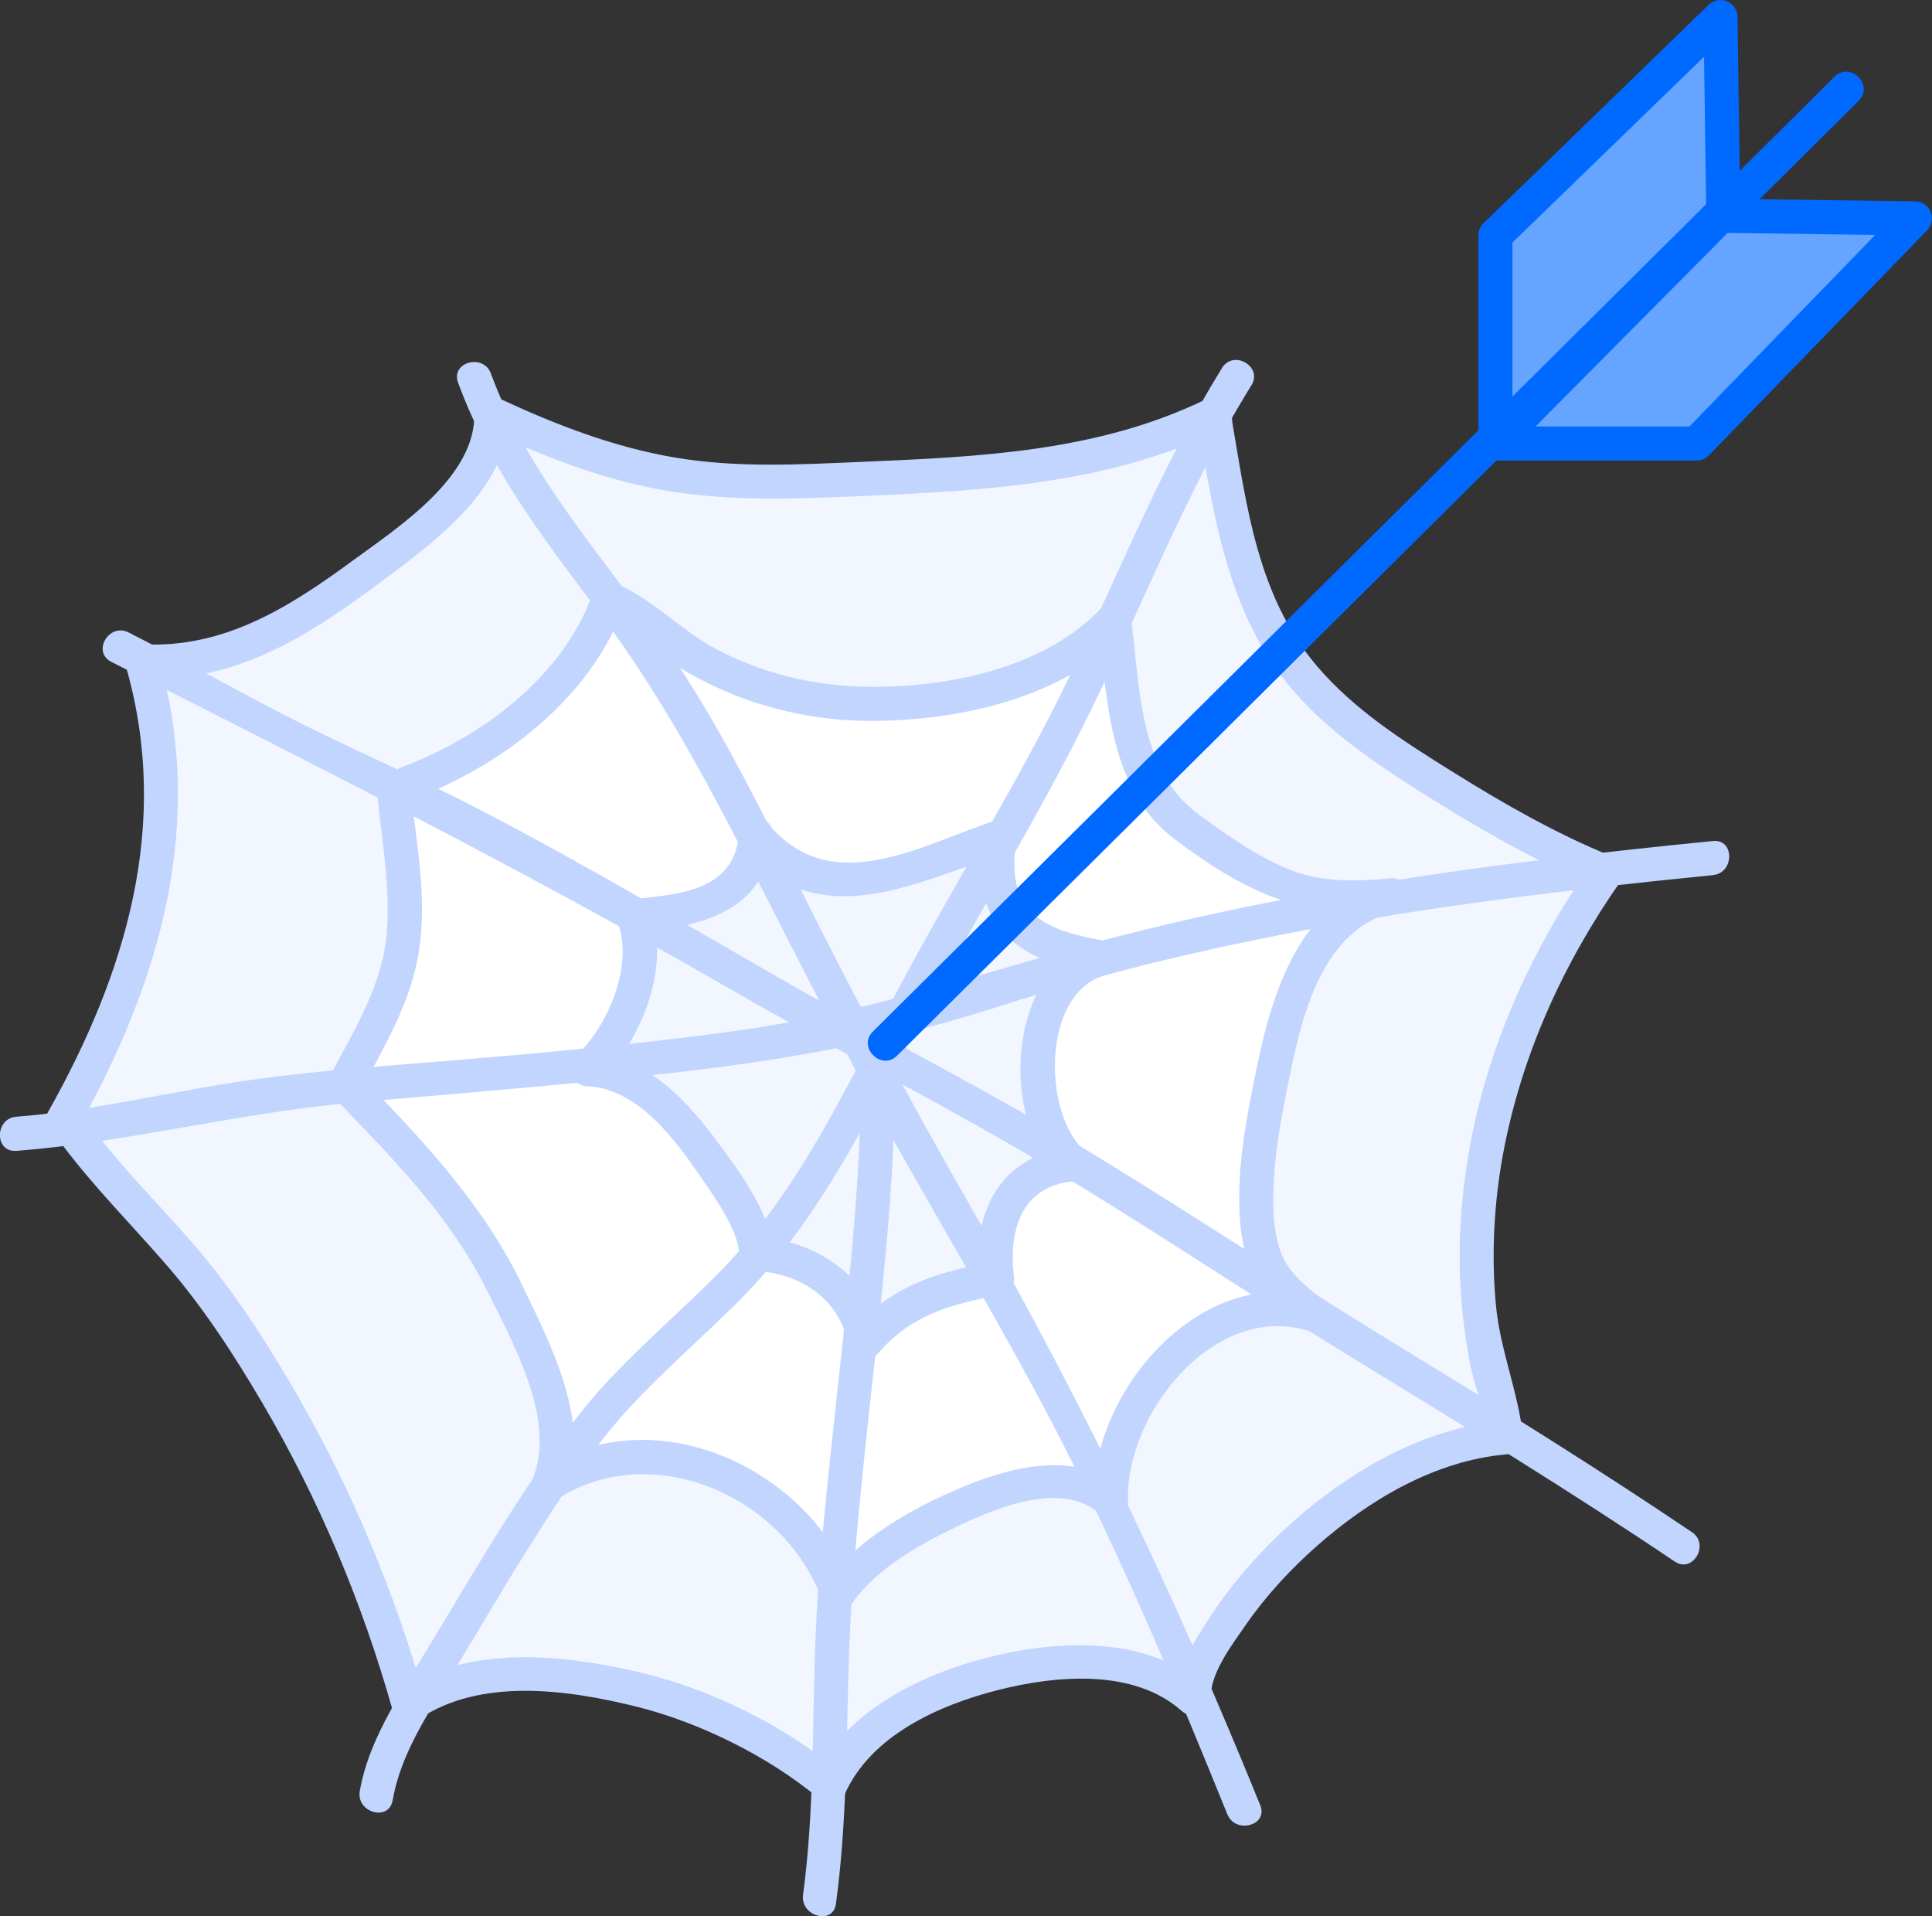 <?xml version="1.0" encoding="UTF-8"?><svg id="Layer_2" xmlns="http://www.w3.org/2000/svg" viewBox="0 0 283.26 280.91"><rect x="0" y="0" width="283.26" height="280.91" fill="#333333" stroke="none"/><defs><style>.cls-1{fill:#f2f6ff;}.cls-2{fill:#0069ff;}.cls-3{fill:#66a5ff;}.cls-4{fill:#e6e6e6;}.cls-5{fill:#fff;}.cls-6{fill:#c1d5ff;}</style></defs><g id="Layer_1-2"><path class="cls-1" d="m9.19,164.28c12.28-21.6,18.94-43.1,11.64-67.32,9.97.78,19.51-3.28,28.67-10.07,7.39-5.48,23.35-16.09,22.52-26.26,6.18,2.91,14.16,6.13,21.68,7.94,8.66,2.09,17.56,2.37,26.46,1.93,19.76-.99,39.9-.73,57.88-9.79l.18,1.81c-.13-1.26,1.03,7.68,1.48,10.01.77,3.99,1.65,7.72,3.1,11.45,2.51,6.44,5.21,12.23,10.02,17.1,6.23,6.32,13.16,10.69,20.54,15.26,6.32,3.92,14.68,8.6,22.11,11.54h0c-16.26,22.86-24.56,53.26-14.81,81.58l.12,1.26c-18.46,1.26-40.03,20.06-45.89,36.91l.14,1.46c-12.18-11.62-46.94-2.95-53.36,12.68-.04-.12-7.34-5.08-10.19-6.77-5.37-3.2-10.82-5.51-16.89-7.07-9.25-2.37-23.68-4.24-32.64.68l-2,1.38c-5.92-21.33-15.6-41.61-28.45-59.63-6.08-8.53-14.03-15.35-20.19-23.75"/><path class="cls-6" d="m11.35,165.55c12.12-21.55,18.93-44.81,11.89-69.25l-2.41,3.16c13.78.73,24.81-6.5,35.39-14.42,7.66-5.74,18.57-13.68,18.3-24.41l-3.76,2.16c8.31,3.86,16.96,7.32,26.01,8.98,9.8,1.79,19.62,1.38,29.51.95,18.17-.78,36.4-1.75,53.03-9.86l-3.76-2.16.18,1.81c.31,3.15,5.23,3.24,5,0v-.12c-1.65.22-3.28.44-4.92.66,2.31,13.51,4.4,27.23,13.68,38.06,5.81,6.78,13.65,11.79,21.16,16.47s15.71,9.26,24.17,12.71l-1.49-3.67c-8.59,12.27-14.96,26.19-17.73,40.96-1.36,7.26-1.92,14.69-1.41,22.06.25,3.56.71,7.11,1.41,10.61s2.36,7,2.7,10.46l2.5-2.5c-11.77,1.06-22.44,7.11-31.18,14.83-4.59,4.06-8.73,8.7-12.09,13.84-2.2,3.37-5.39,8.02-4.98,12.21l4.27-1.77c-8.17-7.32-20.64-6.98-30.7-4.65s-22.1,7.76-26.58,17.84l3.93-.51c-8.52-7.09-19.32-12.45-30.07-14.93s-24.79-4.06-34.69,2.77l3.67,1.49c-4.42-15.63-10.67-30.72-18.79-44.8-3.87-6.71-8.07-13.35-12.94-19.4-5.48-6.81-11.9-12.79-17.16-19.78-1.91-2.54-6.25-.05-4.32,2.52,4.65,6.19,10.09,11.64,15.16,17.48,5.39,6.2,9.9,13.13,14.06,20.2,8.33,14.16,14.7,29.31,19.16,45.11.41,1.46,2.32,2.43,3.67,1.49,9.1-6.28,21.95-4.48,32.1-1.96,9.34,2.32,19.41,7.36,26.6,13.35,1.1.92,3.21,1.09,3.93-.51,3.83-8.62,13.83-13.08,22.46-15.27s19.99-3.17,26.98,3.09c1.45,1.3,4.5.55,4.27-1.77-.35-3.52,3.16-8.08,5.08-10.86,2.98-4.31,6.59-8.2,10.51-11.65,7.67-6.76,17.29-12.43,27.65-13.36,1.24-.11,2.64-1.06,2.5-2.5-.64-6.52-3.37-12.76-3.98-19.42-.69-7.45-.28-15.04,1.1-22.39,2.72-14.4,8.85-27.8,17.22-39.76,1.02-1.46-.13-3.12-1.49-3.67-8.05-3.28-15.62-7.62-22.98-12.2s-14.62-9.18-20.14-15.69c-8.64-10.18-10.23-23.26-12.39-35.85-.47-2.76-5.11-2.14-4.91.66v.12h5.01l-.18-1.81c-.19-1.94-1.96-3.04-3.76-2.16-15.78,7.69-33.28,8.44-50.51,9.17-9.11.39-18.19.9-27.24-.62s-17.55-4.82-25.75-8.63c-1.64-.76-3.81.12-3.76,2.16.24,9.32-11.19,16.7-17.8,21.55-9.32,6.84-18.87,12.91-30.89,12.28-1.62-.09-2.84,1.67-2.41,3.16,6.67,23.15.08,45-11.39,65.4-1.58,2.81,2.74,5.33,4.32,2.52h0Z"/><path class="cls-5" d="m57.86,116.94c.47,4.75,1.87,13.9,1.34,20.17-.72,8.46-4.85,14.58-8.62,21.82,8.71,9.14,17.18,16.88,23.01,29.02,3.55,7.39,10.71,21.76,6.89,29.65,14.72-10.03,36.77-.37,42.39,16.07,5.1-7.68,30.72-22.61,40.04-13.59-.65-9.67,3.94-16.31,10.83-22.18,4.36-3.72,9.94-8.52,19.02-5.12-2.45-2.16-5.2-3.64-6.72-6.88-2.69-5.75-1.91-14.45-.84-20.58,2.03-11.57,4.91-31.43,18.73-34.07-13.84,1.48-17.66-1.85-29.34-9.63-9.96-6.63-9.57-19.6-11.22-30.84-8.3,9.54-27.64,13.06-38.85,12.28-14.1-.98-23.27-6.14-33.92-14.76l-1.32-.5c-4.04,12.47-18.51,23.1-29.72,27.06"/><path class="cls-6" d="m55.36,116.94c.68,6.44,1.83,12.99,1.38,19.48-.55,7.85-4.75,14.48-8.33,21.25-.53,1.01-.4,2.2.39,3.03,8.49,8.86,17.12,17.37,22.62,28.51,3.8,7.7,10.26,19.02,6.63,27.72-.85,2.04,1.96,3.92,3.67,2.82,13.93-8.95,33.21-.35,38.72,14.57.77,2.09,3.29,2.4,4.57.6,3.66-5.17,10.31-8.8,15.91-11.42s14.86-6.35,20.2-1.66c1.54,1.35,4.35.53,4.27-1.77-.49-12.82,12.79-29.44,26.68-24.89,2.3.75,4.36-2.57,2.43-4.18-2.76-2.31-5.6-4.14-6.82-7.73-1.06-3.13-1.1-6.61-.94-9.88.25-5.3,1.31-10.63,2.38-15.82,1.89-9.17,4.93-21.5,15.44-23.91,2.69-.62,2.18-5.18-.66-4.91-5,.48-10.06.65-14.81-1.25s-9.19-5.08-13.26-8.04c-9.1-6.61-8.67-19.28-10.07-29.34-.26-1.88-3.01-2.37-4.18-1.1-8.43,9.14-23.55,12.02-35.5,11.63-7.36-.24-14.61-2.07-21.13-5.52-5.19-2.75-9.63-7.67-15.03-9.73-1.33-.51-2.66.57-3.08,1.75-4.26,12.03-16.34,21.01-27.97,25.32-2.99,1.11-1.7,5.94,1.33,4.82,13.38-4.96,26.56-14.99,31.46-28.81l-3.08,1.75c2.5.96,4.77,3.46,6.99,5,3.38,2.35,6.92,4.44,10.7,6.07,6.74,2.91,14.11,4.39,21.46,4.38,12.82,0,28.36-3.35,37.37-13.12l-4.18-1.1c1.54,11.03,1.48,24.08,11.23,31.51,9.9,7.54,19.15,12,31.75,10.8l-.66-4.91c-12.4,2.84-16.66,16.4-18.93,27.41-1.32,6.37-2.65,12.98-2.62,19.5.02,3.72.41,7.72,2.05,11.11s4.45,5.35,7.24,7.68l2.43-4.18c-17.02-5.57-33.62,13.65-33.01,29.71l4.27-1.77c-6.6-5.79-16.17-3.38-23.48-.35s-15.72,7.72-20.48,14.44l4.57.6c-6.57-17.8-29.25-28.37-46.06-17.56l3.67,2.82c3.96-9.51-2.17-21.18-6.23-29.67-5.9-12.35-14.96-21.65-24.31-31.43l.39,3.03c3.58-6.77,7.63-13.38,8.73-21.09s-.34-14.86-1.1-22.17c-.33-3.17-5.34-3.2-5,0h0Z"/><path class="cls-1" d="m110.79,122.51c9.94,12.88,24.43,3.8,35.68.21-1.8,12.29,4.38,15.72,15.29,17.73-9.92,1.63-13.24,23.53-4.35,30.23-8.67.41-12.73,7.39-11.26,16.67-8.38,1.74-13.4,2.16-19.34,9.43-1.51-12.33-15.98-12.93-15.98-12.93.26-2.95-11.92-27.28-24.81-27.1,5.03-4.16,9.75-16.33,6.86-22.43,8.4-.93,17.39-1.55,17.92-11.82"/><path class="cls-6" d="m109.02,124.28c10.7,12.89,25.17,5.14,38.11.85l-3.16-2.41c-.62,4.98-.33,10.32,3.3,14.16s8.95,5.03,13.83,5.97v-4.82c-13.48,3.01-14.83,26.63-5.46,34.41l1.77-4.27c-10.42.91-15.05,9.3-13.76,19.17l1.84-2.41c-8.22,1.68-14.8,3.49-20.44,10.08l4.18,1.1c-1.47-9.02-9.64-14.32-18.39-14.77l2.5,2.5c-.06-5.75-5.26-12.57-8.49-16.9-4.56-6.11-10.71-12.45-18.82-12.7l1.77,4.27c6.1-5.54,10.67-16.82,7.5-24.86l-2.41,3.16c9.78-1.07,19.34-2.82,20.42-14.32.3-3.2-4.7-3.18-5,0-.77,8.18-8.88,8.6-15.42,9.32-1.43.16-3.07,1.5-2.41,3.16,2.55,6.47-1.32,15.55-6.21,20-1.67,1.52-.3,4.2,1.77,4.27,6.85.21,12.25,6.88,15.83,12.06,2.17,3.14,6.45,8.88,6.49,12.54.02,1.4,1.13,2.43,2.5,2.5,6.68.34,12.46,4.3,13.57,11.1.3,1.81,3.02,2.45,4.18,1.1,5.13-5.99,10.84-7.28,18.24-8.79.95-.2,1.97-1.39,1.84-2.41-.88-6.78.92-13.48,8.76-14.17,1.93-.17,3.59-2.75,1.77-4.27-6.49-5.39-6.6-23.86,3.25-26.05,2.34-.52,2.43-4.35,0-4.82-3.69-.71-8.08-1.44-10.98-4.05-3.2-2.88-2.96-7.35-2.48-11.26.2-1.59-1.76-2.88-3.16-2.41-11.01,3.64-24,11.57-33.24.43-2.06-2.48-5.58,1.08-3.54,3.54h0Z"/><path class="cls-6" d="m67.17,56.12c4.66,12.73,12.79,23.19,20.84,33.91,9.25,12.32,16.32,25.82,23.32,39.51s14.47,28.51,22.39,42.42,16.08,27.67,23.27,41.97c8.5,16.9,15.85,34.52,22.96,52.04,1.19,2.94,6.03,1.66,4.82-1.33-12.09-29.81-25.67-58.48-41.68-86.38-7.9-13.77-15.48-27.64-22.65-41.81s-13.97-28.91-23.04-41.97-19.92-24.67-25.42-39.71c-1.1-3-5.93-1.7-4.82,1.33h0Z"/><path class="cls-6" d="m2.4,168.72c16.5-1.3,32.58-5.58,49.09-7.04,16.28-1.44,32.58-2.71,48.82-4.6s31.06-4.67,46.12-9.53c15.82-5.1,32.01-8.89,48.36-11.82,18.66-3.34,37.49-5.56,56.35-7.44,3.17-.32,3.2-5.32,0-5-32.06,3.19-64.23,7.34-95.29,16.17-15.68,4.45-30.77,9.22-46.99,11.52s-33.8,3.79-50.72,5.14c-8.82.71-17.64,1.49-26.37,2.97-9.79,1.65-19.47,3.84-29.38,4.62-3.19.25-3.21,5.25,0,5h0Z"/><path class="cls-6" d="m179.16,53.96c-8.84,14.28-15.04,29.88-22.26,44.99s-16.93,30.5-25.11,45.88-14.88,30.28-26.92,42.29c-5.14,5.13-10.64,9.89-15.61,15.18s-9.41,11.79-13.55,18.14c-4.86,7.46-9.3,15.17-13.94,22.76-3.64,5.96-7.83,12.37-9.02,19.38-.54,3.15,4.28,4.5,4.82,1.33,1.13-6.61,5.08-12.56,8.52-18.19,3.83-6.26,7.49-12.63,11.41-18.83,4.5-7.1,9.04-14.3,14.76-20.49,4.93-5.33,10.42-10.1,15.59-15.2,11.33-11.19,18.15-24.84,25.56-38.77,8.1-15.23,17.28-29.95,25.05-45.34,8.5-16.81,15.08-34.55,25.02-50.62,1.7-2.74-2.63-5.26-4.32-2.52h0Z"/><path class="cls-6" d="m248.05,224.6c-13.69-9.22-27.68-17.96-41.78-26.53-15.09-9.17-29.78-18.96-44.84-28.18s-30.67-17.06-45.91-25.79-29.83-17.43-45.16-25.4c-8.45-4.4-17.19-8.15-25.71-12.39s-17.13-9.21-25.81-13.6c-2.86-1.45-5.4,2.86-2.52,4.32,30.4,15.39,60.73,30.65,90.26,47.69,15.12,8.73,30.72,16.63,45.74,25.52s30.34,19.24,45.66,28.63c16,9.8,31.98,19.56,47.55,30.04,2.68,1.8,5.18-2.53,2.52-4.32h0Z"/><path class="cls-6" d="m126.2,153.33c.38,19.62-2.28,39.27-4.31,58.75-.97,9.3-1.94,18.61-2.32,27.95-.51,12.58-.14,25.23-1.83,37.74-.42,3.15,4.39,4.51,4.82,1.33,1.59-11.75,1.53-23.56,1.88-35.39.3-10.07,1.25-20.08,2.28-30.1,2.06-19.99,4.86-40.15,4.47-60.28-.06-3.21-5.06-3.22-5,0h0Z"/><line class="cls-4" x1="129.75" y1="153" x2="270.75" y2="13"/><path class="cls-2" d="m131.51,154.77c15.85-15.73,31.69-31.47,47.54-47.2,25.3-25.12,50.59-50.23,75.89-75.35,5.86-5.82,11.72-11.64,17.58-17.45,2.29-2.27-1.25-5.81-3.54-3.54-15.85,15.73-31.69,31.47-47.54,47.2-25.3,25.12-50.59,50.23-75.89,75.35-5.86,5.82-11.72,11.64-17.58,17.45-2.29,2.27,1.25,5.81,3.54,3.54h0Z"/><polygon class="cls-3" points="252.65 30.97 252.25 2.5 219.25 34.5 219.25 64.13 252.65 30.97"/><path class="cls-2" d="m219.25,66.64c-.32,0-.65-.06-.96-.19-.93-.39-1.54-1.3-1.54-2.31v-29.63c0-.68.27-1.32.76-1.79L250.51.71c.72-.69,1.78-.9,2.7-.51.92.38,1.53,1.28,1.54,2.27l.4,28.47c0,.68-.26,1.33-.74,1.81l-33.4,33.16c-.48.47-1.11.73-1.76.73Zm2.5-31.08v22.57l28.39-28.19-.3-21.62-28.08,27.23Z"/><polygon class="cls-3" points="252.29 31.62 280.76 32.02 248.76 65.02 219.13 65.02 252.29 31.62"/><path class="cls-2" d="m248.76,67.52h-29.63c-1.01,0-1.92-.61-2.31-1.54-.39-.93-.18-2.01.53-2.72l33.16-33.4c.48-.48,1.12-.77,1.81-.74l28.47.4c1,.01,1.89.62,2.27,1.54.38.92.18,1.98-.51,2.7l-32,33c-.47.49-1.12.76-1.79.76Zm-23.63-5h22.57l27.23-28.08-21.62-.3-28.19,28.39Z"/></g></svg>